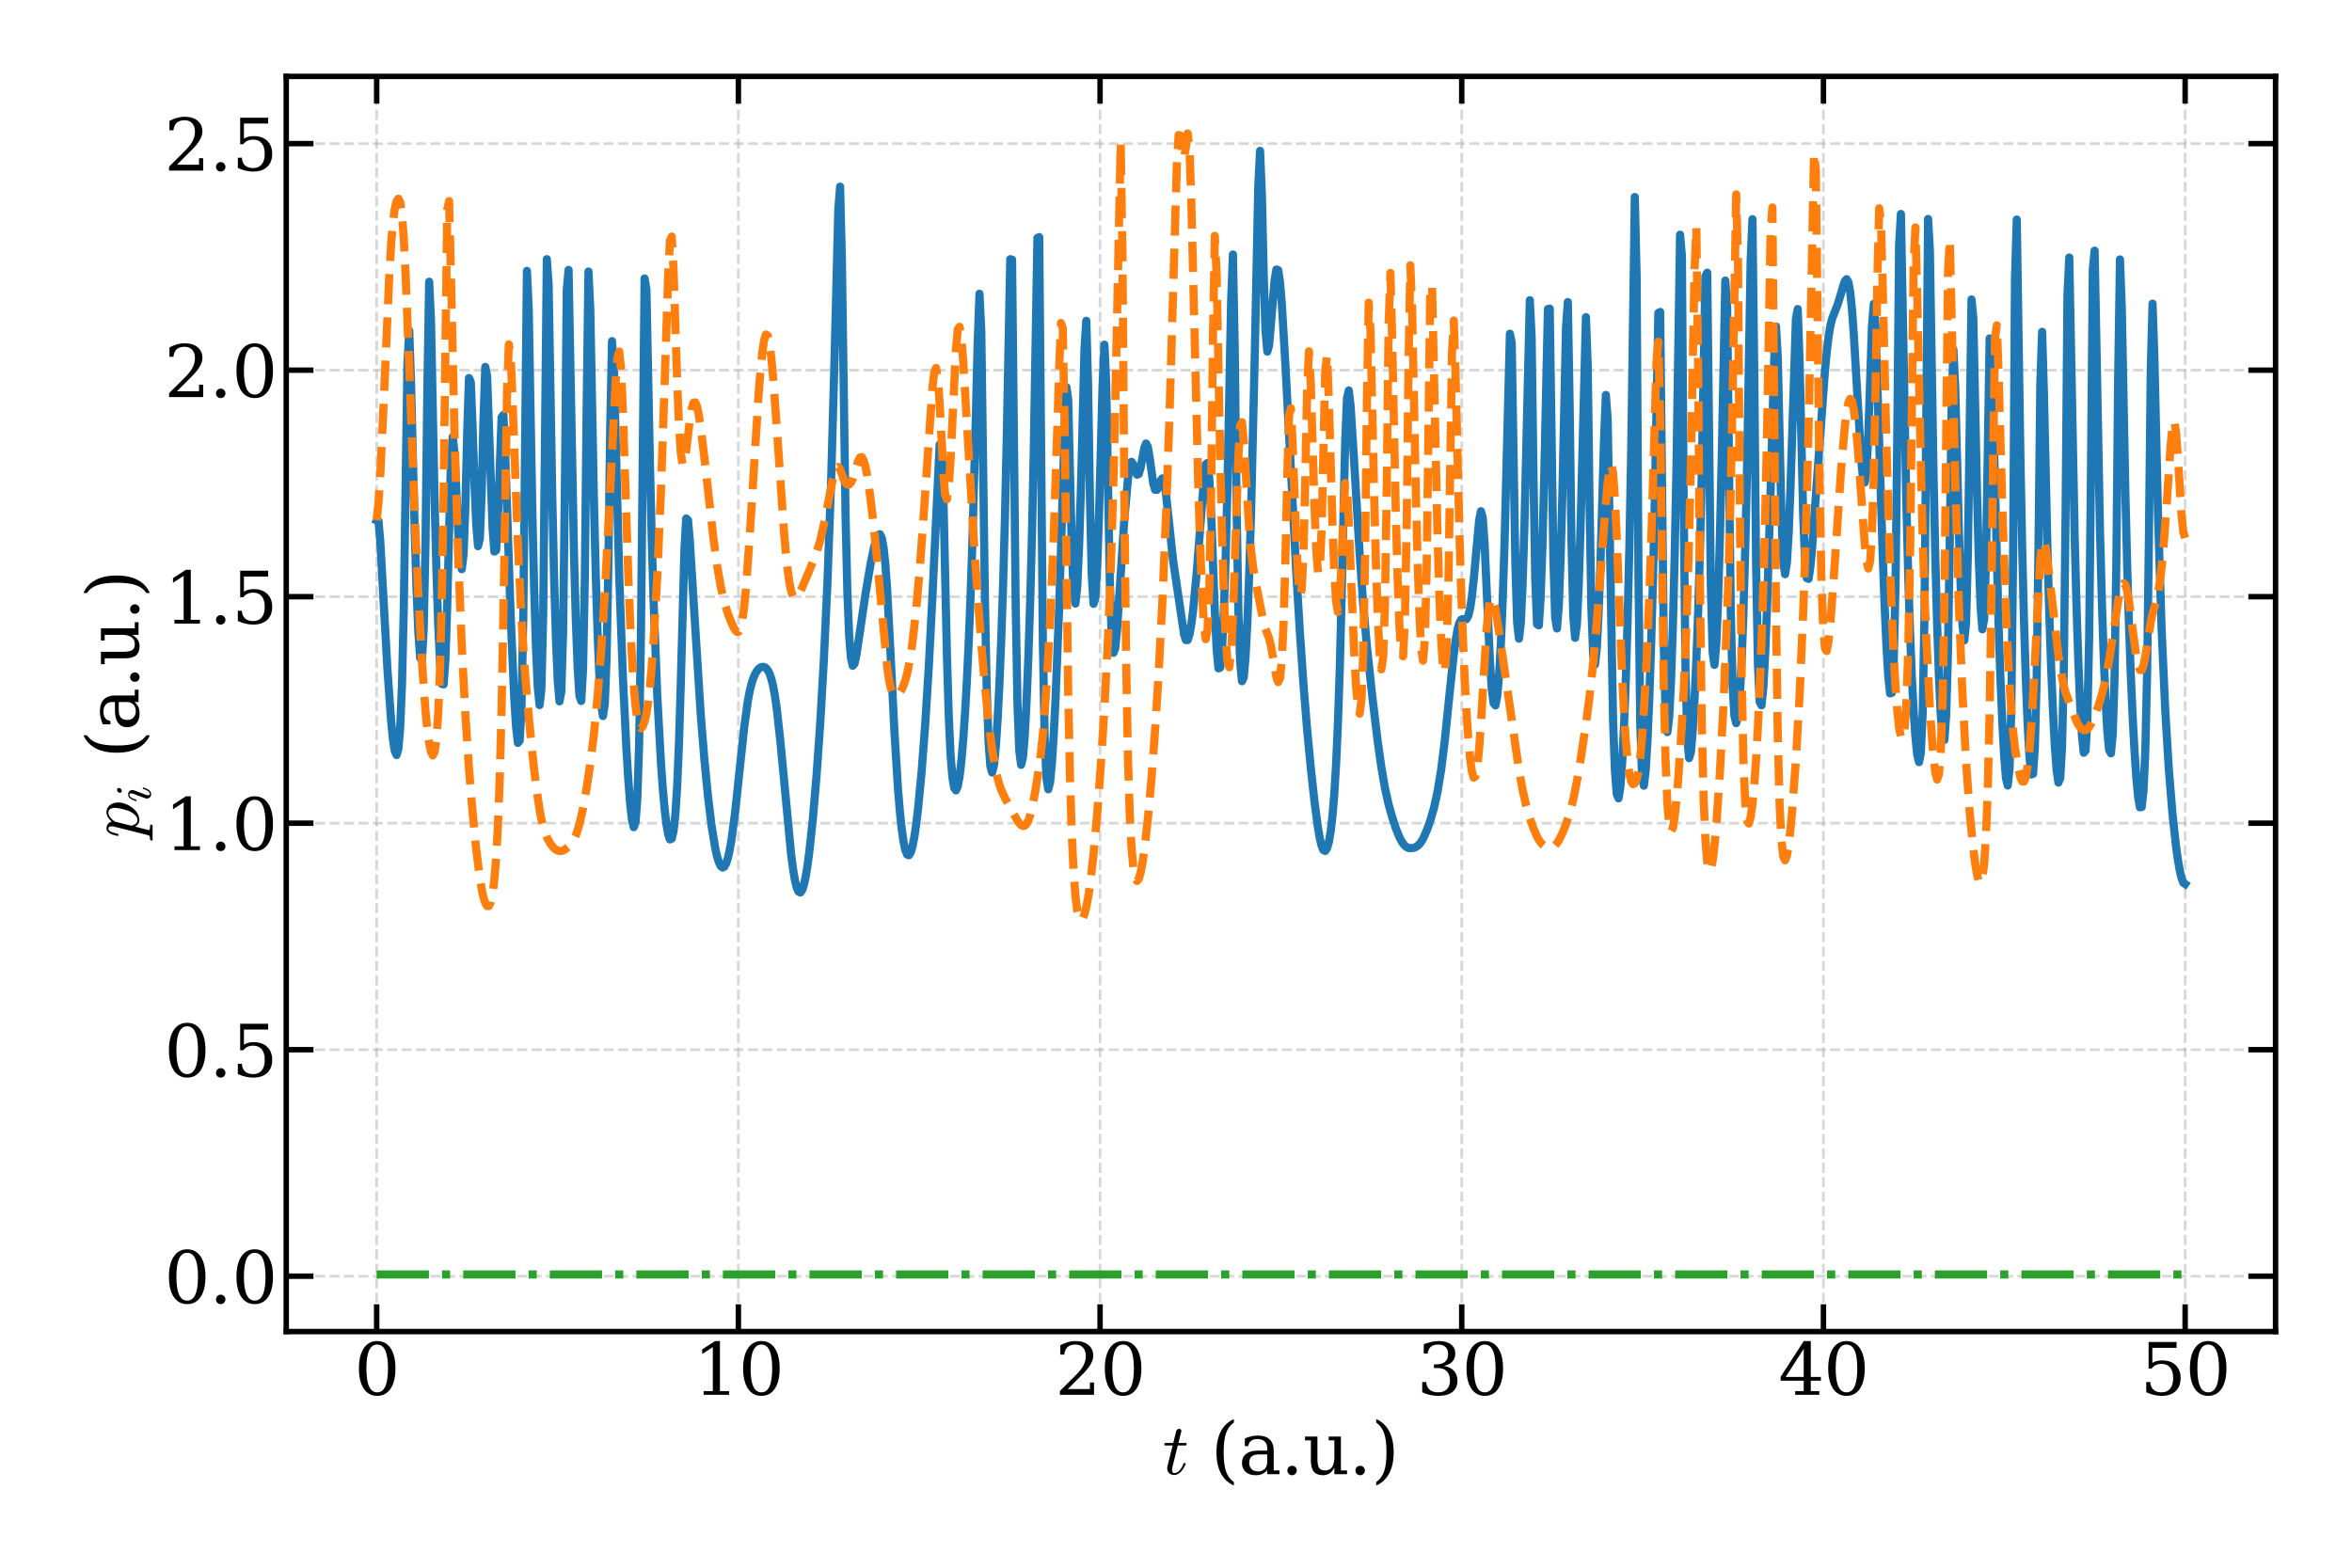 <?xml version="1.0" encoding="utf-8" standalone="no"?>
<!DOCTYPE svg PUBLIC "-//W3C//DTD SVG 1.1//EN"
  "http://www.w3.org/Graphics/SVG/1.1/DTD/svg11.dtd">
<svg xmlns:xlink="http://www.w3.org/1999/xlink" width="864pt" height="576pt" viewBox="0 0 864 576" xmlns="http://www.w3.org/2000/svg" version="1.1">
 <defs>
  <style type="text/css">*{stroke-linejoin: round; stroke-linecap: butt}</style>
 </defs>
 <g id="figure_1">
  <g id="patch_1">
   <path d="M 0 576 
L 864 576 
L 864 0 
L 0 0 
z
" style="fill: #ffffff"/>
  </g>
  <g id="axes_1">
   <g id="patch_2">
    <path d="M 105.15 489.233 
L 835.92 489.233 
L 835.92 28.08 
L 105.15 28.08 
z
" style="fill: #ffffff"/>
   </g>
   <g id="matplotlib.axis_1">
    <g id="xtick_1">
     <g id="line2d_1">
      <path d="M 138.367 489.233 
L 138.367 28.08 
" clip-path="url(#pe5fc4cc4b9)" style="fill: none; stroke-dasharray: 3.7,1.6; stroke-dashoffset: 0; stroke: #b0b0b0; stroke-opacity: 0.5"/>
     </g>
     <g id="line2d_2">
      <defs>
       <path id="m9758342859" d="M 0 0 
L 0 -10 
" style="stroke: #000000; stroke-width: 2"/>
      </defs>
      <g>
       <use xlink:href="#m9758342859" x="138.367" y="489.233" style="stroke: #000000; stroke-width: 2"/>
      </g>
     </g>
     <g id="line2d_3">
      <defs>
       <path id="ma106b5c320" d="M 0 0 
L 0 10 
" style="stroke: #000000; stroke-width: 2"/>
      </defs>
      <g>
       <use xlink:href="#ma106b5c320" x="138.367" y="28.08" style="stroke: #000000; stroke-width: 2"/>
      </g>
     </g>
     <g id="text_1">
      <!-- 0 -->
      <g transform="translate(130.096 512.488) scale(0.26 -0.26)">
       <defs>
        <path id="DejaVuSerif-30" d="M 2034 219 
Q 2513 219 2750 744 
Q 2988 1269 2988 2328 
Q 2988 3391 2750 3916 
Q 2513 4441 2034 4441 
Q 1556 4441 1318 3916 
Q 1081 3391 1081 2328 
Q 1081 1269 1318 744 
Q 1556 219 2034 219 
z
M 2034 -91 
Q 1275 -91 848 546 
Q 422 1184 422 2328 
Q 422 3475 848 4112 
Q 1275 4750 2034 4750 
Q 2797 4750 3222 4112 
Q 3647 3475 3647 2328 
Q 3647 1184 3222 546 
Q 2797 -91 2034 -91 
z
" transform="scale(0.016)"/>
       </defs>
       <use xlink:href="#DejaVuSerif-30"/>
      </g>
     </g>
    </g>
    <g id="xtick_2">
     <g id="line2d_4">
      <path d="M 271.234 489.233 
L 271.234 28.08 
" clip-path="url(#pe5fc4cc4b9)" style="fill: none; stroke-dasharray: 3.7,1.6; stroke-dashoffset: 0; stroke: #b0b0b0; stroke-opacity: 0.5"/>
     </g>
     <g id="line2d_5">
      <g>
       <use xlink:href="#m9758342859" x="271.234" y="489.233" style="stroke: #000000; stroke-width: 2"/>
      </g>
     </g>
     <g id="line2d_6">
      <g>
       <use xlink:href="#ma106b5c320" x="271.234" y="28.08" style="stroke: #000000; stroke-width: 2"/>
      </g>
     </g>
     <g id="text_2">
      <!-- 10 -->
      <g transform="translate(254.692 512.488) scale(0.26 -0.26)">
       <defs>
        <path id="DejaVuSerif-31" d="M 909 0 
L 909 331 
L 1722 331 
L 1722 4213 
L 781 3603 
L 781 4013 
L 1919 4750 
L 2350 4750 
L 2350 331 
L 3163 331 
L 3163 0 
L 909 0 
z
" transform="scale(0.016)"/>
       </defs>
       <use xlink:href="#DejaVuSerif-31"/>
       <use xlink:href="#DejaVuSerif-30" x="63.623"/>
      </g>
     </g>
    </g>
    <g id="xtick_3">
     <g id="line2d_7">
      <path d="M 404.101 489.233 
L 404.101 28.08 
" clip-path="url(#pe5fc4cc4b9)" style="fill: none; stroke-dasharray: 3.7,1.6; stroke-dashoffset: 0; stroke: #b0b0b0; stroke-opacity: 0.5"/>
     </g>
     <g id="line2d_8">
      <g>
       <use xlink:href="#m9758342859" x="404.101" y="489.233" style="stroke: #000000; stroke-width: 2"/>
      </g>
     </g>
     <g id="line2d_9">
      <g>
       <use xlink:href="#ma106b5c320" x="404.101" y="28.08" style="stroke: #000000; stroke-width: 2"/>
      </g>
     </g>
     <g id="text_3">
      <!-- 20 -->
      <g transform="translate(387.559 512.488) scale(0.26 -0.26)">
       <defs>
        <path id="DejaVuSerif-32" d="M 819 3553 
L 469 3553 
L 469 4384 
Q 803 4563 1142 4656 
Q 1481 4750 1806 4750 
Q 2534 4750 2956 4397 
Q 3378 4044 3378 3438 
Q 3378 2753 2422 1800 
Q 2347 1728 2309 1691 
L 1131 513 
L 3078 513 
L 3078 1088 
L 3444 1088 
L 3444 0 
L 434 0 
L 434 341 
L 1850 1753 
Q 2319 2222 2519 2614 
Q 2719 3006 2719 3438 
Q 2719 3909 2473 4175 
Q 2228 4441 1797 4441 
Q 1350 4441 1106 4219 
Q 863 3997 819 3553 
z
" transform="scale(0.016)"/>
       </defs>
       <use xlink:href="#DejaVuSerif-32"/>
       <use xlink:href="#DejaVuSerif-30" x="63.623"/>
      </g>
     </g>
    </g>
    <g id="xtick_4">
     <g id="line2d_10">
      <path d="M 536.969 489.233 
L 536.969 28.08 
" clip-path="url(#pe5fc4cc4b9)" style="fill: none; stroke-dasharray: 3.7,1.6; stroke-dashoffset: 0; stroke: #b0b0b0; stroke-opacity: 0.5"/>
     </g>
     <g id="line2d_11">
      <g>
       <use xlink:href="#m9758342859" x="536.969" y="489.233" style="stroke: #000000; stroke-width: 2"/>
      </g>
     </g>
     <g id="line2d_12">
      <g>
       <use xlink:href="#ma106b5c320" x="536.969" y="28.08" style="stroke: #000000; stroke-width: 2"/>
      </g>
     </g>
     <g id="text_4">
      <!-- 30 -->
      <g transform="translate(520.426 512.488) scale(0.26 -0.26)">
       <defs>
        <path id="DejaVuSerif-33" d="M 622 4469 
Q 988 4606 1323 4678 
Q 1659 4750 1953 4750 
Q 2638 4750 3022 4454 
Q 3406 4159 3406 3634 
Q 3406 3213 3140 2930 
Q 2875 2647 2388 2547 
Q 2963 2466 3280 2130 
Q 3597 1794 3597 1259 
Q 3597 606 3158 257 
Q 2719 -91 1894 -91 
Q 1528 -91 1179 -12 
Q 831 66 488 225 
L 488 1131 
L 838 1131 
Q 869 681 1141 450 
Q 1413 219 1906 219 
Q 2384 219 2661 495 
Q 2938 772 2938 1253 
Q 2938 1803 2653 2086 
Q 2369 2369 1819 2369 
L 1522 2369 
L 1522 2688 
L 1678 2688 
Q 2225 2688 2498 2914 
Q 2772 3141 2772 3597 
Q 2772 4006 2547 4223 
Q 2322 4441 1900 4441 
Q 1478 4441 1245 4241 
Q 1013 4041 972 3647 
L 622 3647 
L 622 4469 
z
" transform="scale(0.016)"/>
       </defs>
       <use xlink:href="#DejaVuSerif-33"/>
       <use xlink:href="#DejaVuSerif-30" x="63.623"/>
      </g>
     </g>
    </g>
    <g id="xtick_5">
     <g id="line2d_13">
      <path d="M 669.836 489.233 
L 669.836 28.08 
" clip-path="url(#pe5fc4cc4b9)" style="fill: none; stroke-dasharray: 3.7,1.6; stroke-dashoffset: 0; stroke: #b0b0b0; stroke-opacity: 0.5"/>
     </g>
     <g id="line2d_14">
      <g>
       <use xlink:href="#m9758342859" x="669.836" y="489.233" style="stroke: #000000; stroke-width: 2"/>
      </g>
     </g>
     <g id="line2d_15">
      <g>
       <use xlink:href="#ma106b5c320" x="669.836" y="28.08" style="stroke: #000000; stroke-width: 2"/>
      </g>
     </g>
     <g id="text_5">
      <!-- 40 -->
      <g transform="translate(653.293 512.488) scale(0.26 -0.26)">
       <defs>
        <path id="DejaVuSerif-34" d="M 2234 1581 
L 2234 4063 
L 641 1581 
L 2234 1581 
z
M 3609 0 
L 1484 0 
L 1484 331 
L 2234 331 
L 2234 1247 
L 197 1247 
L 197 1588 
L 2241 4750 
L 2859 4750 
L 2859 1581 
L 3750 1581 
L 3750 1247 
L 2859 1247 
L 2859 331 
L 3609 331 
L 3609 0 
z
" transform="scale(0.016)"/>
       </defs>
       <use xlink:href="#DejaVuSerif-34"/>
       <use xlink:href="#DejaVuSerif-30" x="63.623"/>
      </g>
     </g>
    </g>
    <g id="xtick_6">
     <g id="line2d_16">
      <path d="M 802.703 489.233 
L 802.703 28.08 
" clip-path="url(#pe5fc4cc4b9)" style="fill: none; stroke-dasharray: 3.7,1.6; stroke-dashoffset: 0; stroke: #b0b0b0; stroke-opacity: 0.5"/>
     </g>
     <g id="line2d_17">
      <g>
       <use xlink:href="#m9758342859" x="802.703" y="489.233" style="stroke: #000000; stroke-width: 2"/>
      </g>
     </g>
     <g id="line2d_18">
      <g>
       <use xlink:href="#ma106b5c320" x="802.703" y="28.08" style="stroke: #000000; stroke-width: 2"/>
      </g>
     </g>
     <g id="text_6">
      <!-- 50 -->
      <g transform="translate(786.161 512.488) scale(0.26 -0.26)">
       <defs>
        <path id="DejaVuSerif-35" d="M 3219 4666 
L 3219 4153 
L 1081 4153 
L 1081 2816 
Q 1244 2928 1461 2984 
Q 1678 3041 1947 3041 
Q 2703 3041 3140 2622 
Q 3578 2203 3578 1478 
Q 3578 738 3136 323 
Q 2694 -91 1894 -91 
Q 1572 -91 1234 -12 
Q 897 66 544 225 
L 544 1131 
L 897 1131 
Q 925 688 1179 453 
Q 1434 219 1894 219 
Q 2388 219 2653 544 
Q 2919 869 2919 1478 
Q 2919 2084 2655 2407 
Q 2391 2731 1894 2731 
Q 1613 2731 1398 2631 
Q 1184 2531 1019 2322 
L 750 2322 
L 750 4666 
L 3219 4666 
z
" transform="scale(0.016)"/>
       </defs>
       <use xlink:href="#DejaVuSerif-35"/>
       <use xlink:href="#DejaVuSerif-30" x="63.623"/>
      </g>
     </g>
    </g>
    <g id="text_7">
     <!-- $t$ (a.u.) -->
     <g transform="translate(427.115 541.652) scale(0.26 -0.26)">
      <defs>
       <path id="Cmmi10-74" d="M 397 519 
Q 397 613 416 697 
L 878 2534 
L 206 2534 
Q 141 2534 141 2619 
Q 166 2759 225 2759 
L 934 2759 
L 1191 3803 
Q 1216 3888 1291 3947 
Q 1366 4006 1459 4006 
Q 1541 4006 1595 3957 
Q 1650 3909 1650 3828 
Q 1650 3809 1648 3798 
Q 1647 3788 1644 3775 
L 1388 2759 
L 2047 2759 
Q 2113 2759 2113 2675 
Q 2109 2659 2100 2621 
Q 2091 2584 2075 2559 
Q 2059 2534 2028 2534 
L 1331 2534 
L 872 684 
Q 825 503 825 372 
Q 825 97 1013 97 
Q 1294 97 1511 361 
Q 1728 625 1844 941 
Q 1869 978 1894 978 
L 1972 978 
Q 1997 978 2012 961 
Q 2028 944 2028 922 
Q 2028 909 2022 903 
Q 1881 516 1612 222 
Q 1344 -72 997 -72 
Q 744 -72 570 93 
Q 397 259 397 519 
z
" transform="scale(0.016)"/>
       <path id="DejaVuSerif-20" transform="scale(0.016)"/>
       <path id="DejaVuSerif-28" d="M 2041 -997 
Q 1281 -656 893 83 
Q 506 822 506 1931 
Q 506 3044 893 3783 
Q 1281 4522 2041 4863 
L 2041 4556 
Q 1559 4225 1350 3623 
Q 1141 3022 1141 1931 
Q 1141 844 1350 242 
Q 1559 -359 2041 -691 
L 2041 -997 
z
" transform="scale(0.016)"/>
       <path id="DejaVuSerif-61" d="M 2547 1044 
L 2547 1747 
L 1806 1747 
Q 1378 1747 1168 1562 
Q 959 1378 959 997 
Q 959 650 1171 447 
Q 1384 244 1747 244 
Q 2106 244 2326 466 
Q 2547 688 2547 1044 
z
M 3122 2075 
L 3122 331 
L 3634 331 
L 3634 0 
L 2547 0 
L 2547 359 
Q 2356 128 2106 18 
Q 1856 -91 1522 -91 
Q 969 -91 644 203 
Q 319 497 319 997 
Q 319 1513 691 1797 
Q 1063 2081 1741 2081 
L 2547 2081 
L 2547 2309 
Q 2547 2688 2317 2895 
Q 2088 3103 1672 3103 
Q 1328 3103 1125 2947 
Q 922 2791 872 2484 
L 575 2484 
L 575 3156 
Q 875 3284 1158 3348 
Q 1441 3413 1709 3413 
Q 2400 3413 2761 3070 
Q 3122 2728 3122 2075 
z
" transform="scale(0.016)"/>
       <path id="DejaVuSerif-2e" d="M 603 325 
Q 603 500 722 622 
Q 841 744 1019 744 
Q 1191 744 1312 622 
Q 1434 500 1434 325 
Q 1434 153 1312 31 
Q 1191 -91 1019 -91 
Q 841 -91 722 29 
Q 603 150 603 325 
z
" transform="scale(0.016)"/>
       <path id="DejaVuSerif-75" d="M 2266 3322 
L 3341 3322 
L 3341 331 
L 3884 331 
L 3884 0 
L 2766 0 
L 2766 588 
Q 2606 256 2353 82 
Q 2100 -91 1766 -91 
Q 1213 -91 952 223 
Q 691 538 691 1209 
L 691 2988 
L 172 2988 
L 172 3322 
L 1269 3322 
L 1269 1388 
Q 1269 781 1417 556 
Q 1566 331 1947 331 
Q 2347 331 2556 625 
Q 2766 919 2766 1478 
L 2766 2988 
L 2266 2988 
L 2266 3322 
z
" transform="scale(0.016)"/>
       <path id="DejaVuSerif-29" d="M 453 -997 
L 453 -691 
Q 934 -359 1145 242 
Q 1356 844 1356 1931 
Q 1356 3022 1145 3623 
Q 934 4225 453 4556 
L 453 4863 
Q 1216 4522 1603 3783 
Q 1991 3044 1991 1931 
Q 1991 822 1603 83 
Q 1216 -656 453 -997 
z
" transform="scale(0.016)"/>
      </defs>
      <use xlink:href="#Cmmi10-74" transform="translate(0 0.016)"/>
      <use xlink:href="#DejaVuSerif-20" transform="translate(36.084 0.016)"/>
      <use xlink:href="#DejaVuSerif-28" transform="translate(67.871 0.016)"/>
      <use xlink:href="#DejaVuSerif-61" transform="translate(106.885 0.016)"/>
      <use xlink:href="#DejaVuSerif-2e" transform="translate(166.504 0.016)"/>
      <use xlink:href="#DejaVuSerif-75" transform="translate(198.291 0.016)"/>
      <use xlink:href="#DejaVuSerif-2e" transform="translate(262.695 0.016)"/>
      <use xlink:href="#DejaVuSerif-29" transform="translate(294.482 0.016)"/>
     </g>
    </g>
   </g>
   <g id="matplotlib.axis_2">
    <g id="ytick_1">
     <g id="line2d_19">
      <path d="M 105.15 468.905 
L 835.92 468.905 
" clip-path="url(#pe5fc4cc4b9)" style="fill: none; stroke-dasharray: 3.7,1.6; stroke-dashoffset: 0; stroke: #b0b0b0; stroke-opacity: 0.5"/>
     </g>
     <g id="line2d_20">
      <defs>
       <path id="m29f41002fc" d="M 0 0 
L 10 0 
" style="stroke: #000000; stroke-width: 2"/>
      </defs>
      <g>
       <use xlink:href="#m29f41002fc" x="105.15" y="468.905" style="stroke: #000000; stroke-width: 2"/>
      </g>
     </g>
     <g id="line2d_21">
      <defs>
       <path id="m82d62788dc" d="M 0 0 
L -10 0 
" style="stroke: #000000; stroke-width: 2"/>
      </defs>
      <g>
       <use xlink:href="#m82d62788dc" x="835.92" y="468.905" style="stroke: #000000; stroke-width: 2"/>
      </g>
     </g>
     <g id="text_8">
      <!-- 0.0 -->
      <g transform="translate(60.302 478.783) scale(0.26 -0.26)">
       <use xlink:href="#DejaVuSerif-30"/>
       <use xlink:href="#DejaVuSerif-2e" x="63.623"/>
       <use xlink:href="#DejaVuSerif-30" x="95.41"/>
      </g>
     </g>
    </g>
    <g id="ytick_2">
     <g id="line2d_22">
      <path d="M 105.15 385.68 
L 835.92 385.68 
" clip-path="url(#pe5fc4cc4b9)" style="fill: none; stroke-dasharray: 3.7,1.6; stroke-dashoffset: 0; stroke: #b0b0b0; stroke-opacity: 0.5"/>
     </g>
     <g id="line2d_23">
      <g>
       <use xlink:href="#m29f41002fc" x="105.15" y="385.68" style="stroke: #000000; stroke-width: 2"/>
      </g>
     </g>
     <g id="line2d_24">
      <g>
       <use xlink:href="#m82d62788dc" x="835.92" y="385.68" style="stroke: #000000; stroke-width: 2"/>
      </g>
     </g>
     <g id="text_9">
      <!-- 0.5 -->
      <g transform="translate(60.302 395.558) scale(0.26 -0.26)">
       <use xlink:href="#DejaVuSerif-30"/>
       <use xlink:href="#DejaVuSerif-2e" x="63.623"/>
       <use xlink:href="#DejaVuSerif-35" x="95.41"/>
      </g>
     </g>
    </g>
    <g id="ytick_3">
     <g id="line2d_25">
      <path d="M 105.15 302.454 
L 835.92 302.454 
" clip-path="url(#pe5fc4cc4b9)" style="fill: none; stroke-dasharray: 3.7,1.6; stroke-dashoffset: 0; stroke: #b0b0b0; stroke-opacity: 0.5"/>
     </g>
     <g id="line2d_26">
      <g>
       <use xlink:href="#m29f41002fc" x="105.15" y="302.454" style="stroke: #000000; stroke-width: 2"/>
      </g>
     </g>
     <g id="line2d_27">
      <g>
       <use xlink:href="#m82d62788dc" x="835.92" y="302.454" style="stroke: #000000; stroke-width: 2"/>
      </g>
     </g>
     <g id="text_10">
      <!-- 1.0 -->
      <g transform="translate(60.302 312.332) scale(0.26 -0.26)">
       <use xlink:href="#DejaVuSerif-31"/>
       <use xlink:href="#DejaVuSerif-2e" x="63.623"/>
       <use xlink:href="#DejaVuSerif-30" x="95.41"/>
      </g>
     </g>
    </g>
    <g id="ytick_4">
     <g id="line2d_28">
      <path d="M 105.15 219.229 
L 835.92 219.229 
" clip-path="url(#pe5fc4cc4b9)" style="fill: none; stroke-dasharray: 3.7,1.6; stroke-dashoffset: 0; stroke: #b0b0b0; stroke-opacity: 0.5"/>
     </g>
     <g id="line2d_29">
      <g>
       <use xlink:href="#m29f41002fc" x="105.15" y="219.229" style="stroke: #000000; stroke-width: 2"/>
      </g>
     </g>
     <g id="line2d_30">
      <g>
       <use xlink:href="#m82d62788dc" x="835.92" y="219.229" style="stroke: #000000; stroke-width: 2"/>
      </g>
     </g>
     <g id="text_11">
      <!-- 1.5 -->
      <g transform="translate(60.302 229.107) scale(0.26 -0.26)">
       <use xlink:href="#DejaVuSerif-31"/>
       <use xlink:href="#DejaVuSerif-2e" x="63.623"/>
       <use xlink:href="#DejaVuSerif-35" x="95.41"/>
      </g>
     </g>
    </g>
    <g id="ytick_5">
     <g id="line2d_31">
      <path d="M 105.15 136.004 
L 835.92 136.004 
" clip-path="url(#pe5fc4cc4b9)" style="fill: none; stroke-dasharray: 3.7,1.6; stroke-dashoffset: 0; stroke: #b0b0b0; stroke-opacity: 0.5"/>
     </g>
     <g id="line2d_32">
      <g>
       <use xlink:href="#m29f41002fc" x="105.15" y="136.004" style="stroke: #000000; stroke-width: 2"/>
      </g>
     </g>
     <g id="line2d_33">
      <g>
       <use xlink:href="#m82d62788dc" x="835.92" y="136.004" style="stroke: #000000; stroke-width: 2"/>
      </g>
     </g>
     <g id="text_12">
      <!-- 2.0 -->
      <g transform="translate(60.302 145.882) scale(0.26 -0.26)">
       <use xlink:href="#DejaVuSerif-32"/>
       <use xlink:href="#DejaVuSerif-2e" x="63.623"/>
       <use xlink:href="#DejaVuSerif-30" x="95.41"/>
      </g>
     </g>
    </g>
    <g id="ytick_6">
     <g id="line2d_34">
      <path d="M 105.15 52.779 
L 835.92 52.779 
" clip-path="url(#pe5fc4cc4b9)" style="fill: none; stroke-dasharray: 3.7,1.6; stroke-dashoffset: 0; stroke: #b0b0b0; stroke-opacity: 0.5"/>
     </g>
     <g id="line2d_35">
      <g>
       <use xlink:href="#m29f41002fc" x="105.15" y="52.779" style="stroke: #000000; stroke-width: 2"/>
      </g>
     </g>
     <g id="line2d_36">
      <g>
       <use xlink:href="#m82d62788dc" x="835.92" y="52.779" style="stroke: #000000; stroke-width: 2"/>
      </g>
     </g>
     <g id="text_13">
      <!-- 2.5 -->
      <g transform="translate(60.302 62.657) scale(0.26 -0.26)">
       <use xlink:href="#DejaVuSerif-32"/>
       <use xlink:href="#DejaVuSerif-2e" x="63.623"/>
       <use xlink:href="#DejaVuSerif-35" x="95.41"/>
      </g>
     </g>
    </g>
    <g id="text_14">
     <!-- $p_i$ (a.u.) -->
     <g transform="translate(50.895 307.926) rotate(-90) scale(0.26 -0.26)">
      <defs>
       <path id="Cmmi10-70" d="M -159 -1241 
Q -219 -1241 -219 -1159 
Q -197 -1019 -134 -1019 
Q 66 -1019 145 -983 
Q 225 -947 269 -800 
L 991 2081 
Q 1038 2200 1038 2388 
Q 1038 2663 850 2663 
Q 650 2663 553 2423 
Q 456 2184 366 1819 
Q 366 1778 313 1778 
L 238 1778 
Q 222 1778 203 1801 
Q 184 1825 184 1844 
Q 253 2122 317 2315 
Q 381 2509 517 2668 
Q 653 2828 856 2828 
Q 1075 2828 1240 2704 
Q 1406 2581 1453 2369 
Q 1628 2572 1840 2700 
Q 2053 2828 2278 2828 
Q 2547 2828 2745 2684 
Q 2944 2541 3044 2308 
Q 3144 2075 3144 1806 
Q 3144 1394 2933 953 
Q 2722 513 2361 220 
Q 2000 -72 1588 -72 
Q 1400 -72 1248 34 
Q 1097 141 1013 313 
L 722 -825 
Q 706 -919 703 -934 
Q 703 -1019 1125 -1019 
Q 1191 -1019 1191 -1100 
Q 1169 -1184 1155 -1212 
Q 1141 -1241 1081 -1241 
L -159 -1241 
z
M 1594 97 
Q 1816 97 2006 280 
Q 2197 463 2316 691 
Q 2403 863 2479 1111 
Q 2556 1359 2612 1640 
Q 2669 1922 2669 2088 
Q 2669 2234 2630 2362 
Q 2591 2491 2502 2577 
Q 2413 2663 2266 2663 
Q 2031 2663 1823 2495 
Q 1616 2328 1447 2081 
L 1447 2059 
L 1094 647 
Q 1138 419 1263 258 
Q 1388 97 1594 97 
z
" transform="scale(0.016)"/>
       <path id="Cmmi10-69" d="M 500 459 
Q 500 578 550 709 
L 1069 2088 
Q 1153 2322 1153 2472 
Q 1153 2663 1013 2663 
Q 759 2663 595 2402 
Q 431 2141 353 1819 
Q 341 1778 300 1778 
L 225 1778 
Q 172 1778 172 1838 
L 172 1856 
Q 275 2238 487 2533 
Q 700 2828 1025 2828 
Q 1253 2828 1411 2678 
Q 1569 2528 1569 2297 
Q 1569 2178 1516 2047 
L 997 672 
Q 909 459 909 288 
Q 909 97 1056 97 
Q 1306 97 1473 364 
Q 1641 631 1709 941 
Q 1722 978 1759 978 
L 1838 978 
Q 1863 978 1878 961 
Q 1894 944 1894 922 
Q 1894 916 1888 903 
Q 1800 541 1583 234 
Q 1366 -72 1044 -72 
Q 819 -72 659 83 
Q 500 238 500 459 
z
M 1222 3878 
Q 1222 4013 1334 4122 
Q 1447 4231 1581 4231 
Q 1691 4231 1761 4164 
Q 1831 4097 1831 3994 
Q 1831 3850 1717 3742 
Q 1603 3634 1466 3634 
Q 1363 3634 1292 3704 
Q 1222 3775 1222 3878 
z
" transform="scale(0.016)"/>
      </defs>
      <use xlink:href="#Cmmi10-70" transform="translate(0 0.016)"/>
      <use xlink:href="#Cmmi10-69" transform="translate(50.293 -16.991) scale(0.7)"/>
      <use xlink:href="#DejaVuSerif-20" transform="translate(80.767 0.016)"/>
      <use xlink:href="#DejaVuSerif-28" transform="translate(112.554 0.016)"/>
      <use xlink:href="#DejaVuSerif-61" transform="translate(151.568 0.016)"/>
      <use xlink:href="#DejaVuSerif-2e" transform="translate(211.187 0.016)"/>
      <use xlink:href="#DejaVuSerif-75" transform="translate(242.974 0.016)"/>
      <use xlink:href="#DejaVuSerif-2e" transform="translate(307.378 0.016)"/>
      <use xlink:href="#DejaVuSerif-29" transform="translate(339.165 0.016)"/>
     </g>
    </g>
   </g>
   <g id="line2d_37">
    <path d="M 138.367 191.17 
L 139.032 191.419 
L 139.697 198.887 
L 141.027 222.778 
L 142.357 246.47 
L 143.687 264.981 
L 144.352 271.585 
L 145.017 275.935 
L 145.682 277.427 
L 146.347 275.092 
L 147.012 267.308 
L 147.677 251.296 
L 148.342 222.716 
L 149.672 133.512 
L 150.337 121.524 
L 151.002 140.965 
L 152.332 194.747 
L 152.997 216.082 
L 153.662 232.05 
L 154.327 241.645 
L 154.992 242.732 
L 155.657 230.956 
L 156.322 198.683 
L 156.987 142.96 
L 157.652 103.511 
L 158.317 117.517 
L 159.647 183.423 
L 160.312 209.422 
L 160.977 229.409 
L 161.642 243.532 
L 162.307 251.318 
L 162.972 251.452 
L 163.637 241.984 
L 164.302 221.907 
L 165.632 170.334 
L 166.297 160.513 
L 166.962 166.359 
L 168.292 194.31 
L 168.957 204.999 
L 169.622 209.125 
L 170.287 203.723 
L 170.952 186.204 
L 171.617 159.278 
L 172.282 138.91 
L 172.947 140.381 
L 173.612 157.224 
L 174.277 176.955 
L 174.942 192.664 
L 175.607 200.68 
L 176.272 197.833 
L 176.937 181.395 
L 177.602 154.484 
L 178.267 134.81 
L 178.932 138.143 
L 180.927 193.571 
L 181.592 202.652 
L 182.257 202.199 
L 182.922 190.683 
L 184.252 153.348 
L 184.917 152.448 
L 185.582 166.584 
L 187.577 225.981 
L 188.907 256.47 
L 189.572 266.974 
L 190.237 272.951 
L 190.902 272.138 
L 191.567 259.883 
L 192.232 226.5 
L 193.562 99.525 
L 194.227 113.614 
L 195.557 188.166 
L 196.222 216.323 
L 196.887 237.806 
L 197.552 252.559 
L 198.217 259.063 
L 198.882 253.233 
L 199.547 225.835 
L 200.877 95.224 
L 201.542 104.814 
L 202.872 182.408 
L 203.537 211.818 
L 204.202 234.272 
L 204.867 249.953 
L 205.532 257.695 
L 206.197 254.147 
L 206.862 231.793 
L 207.527 177.8 
L 208.192 106.73 
L 208.857 99.16 
L 210.852 203.647 
L 211.517 227.471 
L 212.182 244.983 
L 212.847 255.676 
L 213.512 257.561 
L 214.177 246.105 
L 214.842 212.425 
L 215.507 149.403 
L 216.172 99.766 
L 216.837 113.553 
L 218.167 183.2 
L 218.832 210.496 
L 219.497 231.998 
L 220.162 248.165 
L 220.827 258.85 
L 221.492 263.082 
L 222.157 258.728 
L 222.822 241.896 
L 223.487 207.23 
L 224.152 157.371 
L 224.817 125.335 
L 225.482 134.335 
L 227.477 212.036 
L 228.807 248.595 
L 230.137 275.662 
L 230.802 286.362 
L 231.467 294.993 
L 232.132 301.109 
L 232.797 303.931 
L 233.462 302.133 
L 234.127 293.339 
L 234.792 272.994 
L 235.457 232.485 
L 236.787 102.309 
L 237.452 106.315 
L 238.782 171.9 
L 239.447 199.009 
L 240.112 221.318 
L 241.442 255.483 
L 242.772 279.866 
L 243.437 289.187 
L 244.102 296.745 
L 244.767 302.533 
L 245.432 306.471 
L 246.097 308.415 
L 246.762 308.143 
L 247.427 305.296 
L 248.092 299.232 
L 248.757 288.918 
L 249.422 273.071 
L 250.087 251.005 
L 251.417 202.013 
L 252.082 190.488 
L 252.747 191.102 
L 253.412 198.987 
L 257.402 262.426 
L 258.732 278.813 
L 260.062 292.456 
L 261.392 303.403 
L 262.722 311.567 
L 263.387 314.55 
L 264.052 316.761 
L 264.717 318.172 
L 265.382 318.753 
L 266.047 318.475 
L 266.712 317.318 
L 267.377 315.267 
L 268.042 312.325 
L 268.707 308.515 
L 270.037 298.547 
L 272.032 279.753 
L 273.362 267.407 
L 274.692 257.713 
L 275.357 254.152 
L 276.022 251.381 
L 276.687 249.276 
L 277.352 247.708 
L 278.017 246.565 
L 278.682 245.764 
L 279.347 245.253 
L 280.012 245.012 
L 280.677 245.052 
L 281.342 245.415 
L 282.007 246.179 
L 282.672 247.45 
L 283.337 249.361 
L 284.002 252.058 
L 284.667 255.669 
L 285.332 260.277 
L 286.662 272.346 
L 290.652 314.279 
L 291.317 319.278 
L 291.982 323.214 
L 292.647 325.997 
L 293.312 327.579 
L 293.977 327.945 
L 294.642 327.114 
L 295.307 325.13 
L 295.972 322.06 
L 296.637 317.986 
L 297.302 312.99 
L 298.632 300.504 
L 299.962 284.898 
L 301.292 265.94 
L 302.622 242.825 
L 303.952 214.139 
L 305.282 177.626 
L 306.612 130.268 
L 307.942 77.177 
L 308.607 68.571 
L 309.272 95.978 
L 310.602 189.124 
L 311.267 217.227 
L 311.932 233.522 
L 312.597 241.788 
L 313.262 244.612 
L 313.927 243.778 
L 314.592 240.688 
L 315.922 231.822 
L 317.917 218.326 
L 319.912 206.59 
L 321.242 200.325 
L 321.907 198.019 
L 322.572 196.56 
L 323.237 196.282 
L 323.902 197.629 
L 324.567 201.145 
L 325.232 207.376 
L 325.897 216.606 
L 327.227 241.993 
L 328.557 268.699 
L 329.887 289.996 
L 330.552 298.053 
L 331.217 304.407 
L 331.882 309.126 
L 332.547 312.287 
L 333.212 313.97 
L 333.877 314.255 
L 334.542 313.226 
L 335.207 310.966 
L 335.872 307.556 
L 336.537 303.074 
L 337.202 297.587 
L 338.532 283.776 
L 339.862 266.28 
L 341.192 244.89 
L 342.522 219.175 
L 345.182 163.314 
L 345.847 163.022 
L 346.512 180.522 
L 347.842 240.504 
L 348.507 262.681 
L 349.172 277.055 
L 349.837 285.406 
L 350.502 289.461 
L 351.167 290.41 
L 351.832 288.91 
L 352.497 285.251 
L 353.162 279.553 
L 353.827 271.871 
L 354.492 262.208 
L 355.157 250.499 
L 355.822 236.588 
L 356.487 220.205 
L 357.152 200.973 
L 358.482 152.72 
L 359.147 125.848 
L 359.812 107.935 
L 360.477 121.74 
L 361.807 220.039 
L 362.472 253.377 
L 363.137 272.398 
L 363.802 281.542 
L 364.467 283.853 
L 365.132 281.151 
L 365.797 274.513 
L 366.462 264.541 
L 367.127 251.492 
L 367.792 235.315 
L 368.457 215.646 
L 369.122 191.795 
L 369.787 162.839 
L 371.117 95.226 
L 371.782 95.409 
L 373.112 222.618 
L 373.777 259.205 
L 374.442 276.036 
L 375.107 281.026 
L 375.772 278.387 
L 376.437 270.296 
L 377.102 257.857 
L 377.767 241.494 
L 378.432 221.079 
L 379.097 195.948 
L 379.762 164.925 
L 381.092 87.412 
L 381.757 87.117 
L 383.087 235.585 
L 383.752 270.815 
L 384.417 285.919 
L 385.082 290.019 
L 385.747 287.46 
L 386.412 280.424 
L 387.077 270.064 
L 387.742 256.966 
L 389.072 223.304 
L 390.402 180.328 
L 391.067 157.806 
L 391.732 142.223 
L 392.397 146.702 
L 393.727 201.043 
L 394.392 217.747 
L 395.057 221.774 
L 395.722 215.55 
L 396.387 201.208 
L 397.052 180.211 
L 398.382 128.371 
L 399.047 117.865 
L 399.712 141.794 
L 400.377 182.67 
L 401.042 210.928 
L 401.707 221.862 
L 402.372 219.784 
L 403.037 208.41 
L 403.702 190.029 
L 405.032 141.598 
L 405.697 126.634 
L 406.362 140.842 
L 407.692 214.153 
L 408.357 233.221 
L 409.022 239.878 
L 409.687 238.217 
L 410.352 231.178 
L 413.012 190.994 
L 414.342 175.987 
L 415.007 171.352 
L 415.672 169.678 
L 416.337 170.654 
L 417.002 172.835 
L 417.667 174.41 
L 418.332 174.15 
L 418.997 171.832 
L 420.327 164.667 
L 420.992 162.95 
L 421.657 164.2 
L 422.322 168.196 
L 423.652 177.669 
L 424.317 179.955 
L 424.982 180.006 
L 425.647 178.478 
L 426.312 176.588 
L 426.977 175.777 
L 427.642 177.243 
L 428.307 181.377 
L 430.967 206.142 
L 434.957 233.042 
L 435.622 235.161 
L 436.287 235.16 
L 436.952 233.178 
L 437.617 229.464 
L 438.282 224.273 
L 439.612 210.366 
L 442.272 176.037 
L 442.937 170.593 
L 443.602 170.077 
L 444.267 176.266 
L 444.932 189.163 
L 446.262 224.615 
L 446.927 238.527 
L 447.592 245.578 
L 448.257 245.288 
L 448.922 238.077 
L 449.587 224.371 
L 450.252 204.341 
L 450.917 177.925 
L 452.247 110.725 
L 452.912 93.49 
L 453.577 127.543 
L 454.242 185.225 
L 454.907 224.064 
L 455.572 243.43 
L 456.237 250.301 
L 456.902 248.821 
L 457.567 241.072 
L 458.232 228.149 
L 458.897 210.64 
L 459.562 188.799 
L 460.892 132.29 
L 462.222 68.466 
L 462.887 55.427 
L 463.552 71.555 
L 464.217 100.615 
L 464.882 121.478 
L 465.547 129.196 
L 466.212 126.89 
L 468.207 102.976 
L 468.872 99.041 
L 469.537 99.254 
L 470.202 103.617 
L 470.868 111.524 
L 472.198 134.124 
L 476.188 210.424 
L 477.518 232.48 
L 478.848 251.8 
L 480.178 268.153 
L 481.508 282.042 
L 482.838 294.265 
L 484.168 304.257 
L 484.833 308.041 
L 485.498 310.791 
L 486.163 312.353 
L 486.828 312.646 
L 487.493 311.664 
L 488.158 309.344 
L 488.823 305.465 
L 489.488 299.693 
L 490.153 291.604 
L 490.818 280.6 
L 491.483 265.787 
L 492.148 245.972 
L 492.813 220.23 
L 494.143 162.463 
L 494.808 146.396 
L 495.473 143.453 
L 496.138 149.07 
L 497.468 170.134 
L 499.463 203.536 
L 500.793 222.261 
L 502.123 237.429 
L 504.118 256.014 
L 506.113 272.554 
L 507.443 281.912 
L 508.773 289.643 
L 510.103 295.579 
L 511.433 300.261 
L 512.763 304.348 
L 514.093 307.637 
L 514.758 308.921 
L 515.423 309.952 
L 516.088 310.731 
L 516.753 311.261 
L 517.418 311.549 
L 518.083 311.64 
L 519.413 311.478 
L 520.078 311.216 
L 520.743 310.787 
L 521.408 310.157 
L 522.073 309.3 
L 522.738 308.196 
L 524.068 305.264 
L 525.398 301.545 
L 526.728 296.985 
L 528.058 290.979 
L 529.388 282.883 
L 530.718 272.274 
L 532.713 252.727 
L 534.043 240.456 
L 534.708 235.453 
L 535.373 231.552 
L 536.038 228.977 
L 536.703 227.734 
L 537.368 227.503 
L 538.033 227.669 
L 538.698 227.491 
L 539.363 226.29 
L 540.028 223.583 
L 540.693 219.143 
L 541.358 213.031 
L 543.353 191.16 
L 544.018 187.824 
L 544.683 190.274 
L 545.348 199.591 
L 547.343 243.436 
L 548.008 253.159 
L 548.673 258.386 
L 549.338 259.179 
L 550.003 255.756 
L 550.668 248.268 
L 551.333 236.71 
L 551.998 220.89 
L 552.663 200.467 
L 554.658 122.615 
L 555.323 125.946 
L 556.653 206.674 
L 557.318 228.789 
L 557.983 234.672 
L 558.648 229.107 
L 559.313 214.997 
L 559.978 193.745 
L 561.973 110.299 
L 562.638 123.762 
L 563.303 173.527 
L 563.968 212.723 
L 564.633 229.372 
L 565.298 229.762 
L 565.963 219.115 
L 566.628 200.137 
L 567.293 174.114 
L 568.623 113.543 
L 569.288 113.402 
L 570.618 204.661 
L 571.283 226.996 
L 571.948 230.923 
L 572.613 222.626 
L 573.278 205.484 
L 573.943 181.1 
L 575.273 120.227 
L 575.938 110.979 
L 576.603 148.857 
L 577.268 198.415 
L 577.933 226.238 
L 578.598 234.354 
L 579.263 229.426 
L 579.928 215.411 
L 580.593 194.239 
L 582.588 116.527 
L 583.253 134.856 
L 583.918 184.751 
L 584.583 223.081 
L 585.248 240.855 
L 585.913 244.2 
L 586.578 238.094 
L 587.243 225.291 
L 587.908 207.263 
L 589.238 161.571 
L 589.903 145.105 
L 590.568 153.917 
L 592.563 264.94 
L 593.228 282.949 
L 593.893 291.693 
L 594.558 293.33 
L 595.223 289.263 
L 595.888 280.41 
L 596.553 267.3 
L 597.218 250.05 
L 597.883 228.265 
L 598.548 200.872 
L 599.213 165.884 
L 600.543 72.383 
L 601.208 101.705 
L 601.873 210.435 
L 602.538 265.831 
L 603.203 285.453 
L 603.868 288.683 
L 604.533 283.119 
L 605.198 271.943 
L 605.863 256.506 
L 606.528 237.151 
L 607.193 213.525 
L 607.858 184.742 
L 609.188 115.005 
L 609.853 114.607 
L 611.183 236.848 
L 611.848 262.757 
L 612.513 268.987 
L 613.178 263.546 
L 613.843 250.227 
L 614.508 230.593 
L 615.173 204.783 
L 615.838 171.813 
L 617.168 86.223 
L 617.833 94.05 
L 618.498 184.86 
L 619.163 246.239 
L 619.828 271.412 
L 620.493 278.549 
L 621.158 276.237 
L 621.823 268.332 
L 622.488 256.743 
L 623.153 242.346 
L 623.818 224.725 
L 624.483 202.092 
L 625.148 173 
L 626.478 101.448 
L 627.143 100.199 
L 628.473 215.206 
L 629.138 239.727 
L 629.803 244.296 
L 630.468 236.693 
L 631.133 220.661 
L 631.798 197.719 
L 632.463 168.29 
L 633.793 103.084 
L 634.458 112.586 
L 635.788 224.63 
L 636.453 251.581 
L 637.118 262.953 
L 637.783 265.72 
L 638.448 263.223 
L 639.113 255.854 
L 639.778 243.175 
L 640.443 225.188 
L 641.108 201.692 
L 641.773 171.995 
L 643.103 95.376 
L 643.768 80.539 
L 644.433 138.394 
L 645.098 207.471 
L 645.763 243.976 
L 646.428 257.964 
L 647.093 259.174 
L 647.758 252.509 
L 648.423 240.388 
L 649.088 224.003 
L 650.418 180.655 
L 651.748 132.015 
L 652.413 119.935 
L 653.078 131.755 
L 654.408 189.784 
L 655.073 206.082 
L 655.738 210.981 
L 656.403 206.871 
L 657.068 195.756 
L 657.733 179.087 
L 659.728 117.067 
L 660.393 113.562 
L 661.058 132.509 
L 662.388 189.277 
L 663.053 205.401 
L 663.718 212.432 
L 664.383 212.68 
L 665.048 208.212 
L 665.713 200.725 
L 668.373 163.804 
L 670.368 136.571 
L 671.033 129.454 
L 671.698 123.868 
L 672.363 119.833 
L 673.028 117.101 
L 674.358 113.653 
L 675.023 111.988 
L 676.353 107.676 
L 677.018 105.298 
L 677.683 103.359 
L 678.348 102.557 
L 679.013 103.683 
L 679.678 107.398 
L 680.343 113.985 
L 681.008 123.208 
L 683.668 168.428 
L 684.333 175.35 
L 684.998 177.293 
L 685.663 172.521 
L 686.328 159.758 
L 687.658 119.869 
L 688.323 111.645 
L 688.988 120.434 
L 690.318 162.672 
L 691.648 204.986 
L 692.313 222.609 
L 692.978 237.258 
L 693.643 248.336 
L 694.308 254.768 
L 694.973 254.562 
L 695.638 243.951 
L 696.303 215.669 
L 696.968 159.199 
L 697.633 89.892 
L 698.298 78.608 
L 700.293 184.209 
L 700.958 210.476 
L 701.623 231.551 
L 702.288 248.201 
L 702.953 261.014 
L 703.618 270.638 
L 704.283 277.276 
L 704.948 280.02 
L 705.613 276.598 
L 706.278 262.311 
L 706.943 227.027 
L 708.273 80.459 
L 708.938 92.017 
L 710.268 173.715 
L 710.933 204.719 
L 711.598 229.349 
L 712.263 248.58 
L 712.928 262.632 
L 713.593 270.916 
L 714.258 271.881 
L 714.923 262.68 
L 715.588 239.149 
L 716.253 198.354 
L 716.918 150.162 
L 717.583 128.482 
L 718.248 142.495 
L 719.578 194.546 
L 720.243 215.207 
L 720.908 229.456 
L 721.573 235.3 
L 722.238 228.819 
L 722.903 203.001 
L 724.233 110.019 
L 724.898 116.954 
L 726.228 180.007 
L 726.893 205.202 
L 727.558 222.782 
L 728.223 231.213 
L 728.888 227.288 
L 729.553 205.532 
L 730.883 124.331 
L 731.548 126.275 
L 734.208 230.92 
L 734.873 249.629 
L 735.538 265.19 
L 736.203 277.475 
L 736.868 285.811 
L 737.533 288.622 
L 738.198 282.512 
L 738.863 259.679 
L 739.528 201.918 
L 740.193 102.545 
L 740.858 80.661 
L 742.188 168.013 
L 742.853 201.843 
L 743.518 228.504 
L 744.183 249.654 
L 744.848 266.117 
L 745.513 277.971 
L 746.178 284.563 
L 746.843 284.326 
L 747.508 274.217 
L 748.173 248.663 
L 748.838 200.506 
L 749.503 141.002 
L 750.168 121.907 
L 750.833 144.691 
L 752.163 203.224 
L 752.828 226.369 
L 753.493 245.583 
L 754.158 261.379 
L 754.823 273.923 
L 755.488 282.936 
L 756.153 287.551 
L 756.818 285.948 
L 757.483 274.46 
L 758.148 245.466 
L 758.813 185.923 
L 759.478 108.24 
L 760.143 94.618 
L 762.138 197.675 
L 762.803 222.757 
L 763.468 242.956 
L 764.133 258.823 
L 764.798 270.294 
L 765.463 276.576 
L 766.128 275.807 
L 766.793 264.147 
L 767.458 233.702 
L 768.123 172.27 
L 768.788 98.962 
L 769.453 92.095 
L 771.448 195.901 
L 772.113 220.834 
L 772.778 240.925 
L 773.443 256.781 
L 774.108 268.487 
L 774.773 275.564 
L 775.438 276.782 
L 776.103 269.66 
L 776.768 249.278 
L 777.433 206.772 
L 778.098 138.957 
L 778.763 95.324 
L 779.428 113.02 
L 780.758 181.454 
L 781.423 208.232 
L 782.088 230.116 
L 782.753 248.183 
L 783.418 263.191 
L 784.083 275.566 
L 784.748 285.429 
L 785.413 292.615 
L 786.078 296.628 
L 786.743 296.523 
L 787.408 290.626 
L 788.073 275.914 
L 788.738 247.027 
L 789.403 197.219 
L 790.068 136.001 
L 790.733 111.574 
L 791.398 130.985 
L 792.728 188.627 
L 794.058 230.934 
L 795.388 260.812 
L 796.718 282.695 
L 798.048 299.027 
L 799.378 311.175 
L 800.043 315.897 
L 800.708 319.723 
L 801.373 322.579 
L 802.038 324.332 
L 802.703 324.806 
L 802.703 324.806 
" clip-path="url(#pe5fc4cc4b9)" style="fill: none; stroke: #1f77b4; stroke-width: 3; stroke-linecap: square"/>
   </g>
   <g id="line2d_38">
    <path d="M 138.367 191.171 
L 139.032 184.726 
L 139.697 174.348 
L 141.027 146.094 
L 143.022 100.845 
L 143.687 89.609 
L 144.352 81.643 
L 145.017 76.687 
L 145.682 73.968 
L 146.347 73.011 
L 147.012 74.267 
L 147.677 78.917 
L 148.342 87.895 
L 149.007 101.014 
L 150.337 134.876 
L 152.332 188.124 
L 153.662 218.378 
L 154.992 243.012 
L 156.322 261.483 
L 156.987 268.137 
L 157.652 273.019 
L 158.317 276.236 
L 158.982 277.557 
L 159.647 276.337 
L 160.312 271.634 
L 160.977 262.135 
L 161.642 245.848 
L 162.307 219.583 
L 162.972 178.914 
L 164.302 76.973 
L 164.967 73.865 
L 165.632 100.303 
L 166.962 159.365 
L 168.292 203.873 
L 169.622 237.111 
L 170.952 262.6 
L 172.282 282.441 
L 173.612 298.575 
L 174.942 312.025 
L 176.272 322.613 
L 176.937 326.641 
L 177.602 329.72 
L 178.267 331.813 
L 178.932 332.898 
L 179.597 332.875 
L 180.262 331.516 
L 180.927 328.471 
L 181.592 323.246 
L 182.257 315.136 
L 182.922 303.105 
L 183.587 285.608 
L 184.252 260.519 
L 184.917 225.86 
L 186.247 144.715 
L 186.912 126.552 
L 187.577 130.54 
L 188.242 146.093 
L 190.237 199.76 
L 191.567 227.366 
L 192.897 247.807 
L 194.227 263.261 
L 195.557 276.861 
L 196.887 288.444 
L 198.217 297.535 
L 198.882 301.066 
L 199.547 303.903 
L 200.212 306.053 
L 200.877 307.629 
L 202.207 309.99 
L 202.872 310.919 
L 203.537 311.653 
L 204.202 312.185 
L 204.867 312.522 
L 205.532 312.677 
L 206.197 312.66 
L 206.862 312.479 
L 207.527 312.139 
L 208.857 311.098 
L 209.522 310.39 
L 210.187 309.492 
L 210.852 308.344 
L 211.517 306.885 
L 212.182 305.057 
L 212.847 302.808 
L 214.177 296.934 
L 215.507 289.428 
L 216.837 280.673 
L 218.167 269.776 
L 219.497 256.068 
L 220.827 239.016 
L 222.157 218.109 
L 223.487 193.325 
L 226.147 140.394 
L 226.812 131.559 
L 227.477 129.145 
L 228.142 135.633 
L 228.807 150.741 
L 230.802 211.61 
L 231.467 228.035 
L 232.132 241.349 
L 232.797 251.711 
L 233.462 259.318 
L 234.127 264.352 
L 234.792 267.022 
L 235.457 267.657 
L 236.122 266.807 
L 236.787 265.034 
L 237.452 262.202 
L 238.117 257.892 
L 238.782 251.974 
L 239.447 244.432 
L 240.112 235.249 
L 241.442 211.766 
L 242.772 180.879 
L 244.102 142.347 
L 245.432 101.801 
L 246.097 88.384 
L 246.762 86.926 
L 247.427 99.204 
L 248.757 140.198 
L 249.422 156.32 
L 250.087 166.457 
L 250.752 170.682 
L 251.417 169.87 
L 252.082 165.594 
L 253.412 154.271 
L 254.077 150.159 
L 254.742 147.995 
L 255.407 147.837 
L 256.072 149.492 
L 256.737 152.657 
L 257.402 156.997 
L 258.732 167.944 
L 262.057 197.663 
L 263.387 207.486 
L 264.717 215.317 
L 266.047 221.152 
L 267.377 225.438 
L 268.707 228.838 
L 269.372 230.292 
L 270.037 231.473 
L 270.702 232.169 
L 271.367 232.057 
L 272.032 230.738 
L 272.697 227.805 
L 273.362 222.959 
L 274.027 216.138 
L 275.357 197.67 
L 278.682 144.643 
L 279.347 136.259 
L 280.012 129.597 
L 280.677 125.048 
L 281.342 122.909 
L 282.007 123.325 
L 282.672 126.258 
L 283.337 131.486 
L 284.002 138.637 
L 285.332 156.801 
L 287.992 195.228 
L 288.657 202.933 
L 289.322 209.268 
L 289.987 214.075 
L 290.652 217.329 
L 291.317 219.155 
L 291.982 219.79 
L 292.647 219.529 
L 293.312 218.657 
L 294.642 215.954 
L 298.632 206.438 
L 299.962 202.966 
L 301.292 198.575 
L 302.622 192.804 
L 305.947 175.907 
L 306.612 173.469 
L 307.277 171.913 
L 307.942 171.528 
L 308.607 172.464 
L 309.937 176.16 
L 310.602 177.411 
L 311.267 178.032 
L 311.932 178.036 
L 312.597 177.362 
L 313.262 175.937 
L 315.257 169.343 
L 315.922 168.074 
L 316.587 167.953 
L 317.252 169.071 
L 317.917 171.376 
L 318.582 174.749 
L 319.247 179.043 
L 320.577 189.827 
L 321.907 202.769 
L 325.897 244.999 
L 326.562 249.654 
L 327.227 252.811 
L 327.892 254.633 
L 328.557 255.441 
L 329.222 255.548 
L 329.887 255.178 
L 330.552 254.449 
L 331.217 253.384 
L 331.882 251.939 
L 332.547 250.028 
L 333.212 247.552 
L 333.877 244.417 
L 334.542 240.545 
L 335.207 235.883 
L 336.537 224.079 
L 337.867 208.98 
L 339.197 190.887 
L 342.522 142.527 
L 343.187 136.84 
L 343.852 135.192 
L 344.517 138.925 
L 345.182 148.284 
L 346.512 173.638 
L 347.177 181.644 
L 347.842 183.456 
L 348.507 179.009 
L 349.172 169.086 
L 351.167 128.119 
L 351.832 121.017 
L 352.497 120.078 
L 353.162 124.499 
L 353.827 132.709 
L 355.157 154.652 
L 357.817 199.851 
L 359.147 219.354 
L 360.477 236.587 
L 361.807 251.932 
L 363.137 265.043 
L 364.467 275.401 
L 365.797 283.022 
L 366.462 285.91 
L 367.127 288.274 
L 367.792 290.2 
L 369.122 293.125 
L 373.777 301.535 
L 374.442 302.447 
L 375.107 303.131 
L 375.772 303.484 
L 376.437 303.39 
L 377.102 302.746 
L 377.767 301.476 
L 378.432 299.541 
L 379.097 296.946 
L 380.427 290.01 
L 381.757 281.447 
L 382.422 276.302 
L 383.087 269.873 
L 383.752 261.951 
L 384.417 252.484 
L 385.747 228.603 
L 387.077 197.159 
L 388.407 157.149 
L 389.072 135.499 
L 389.737 118.662 
L 390.402 120.582 
L 391.067 155.263 
L 392.397 254.016 
L 393.062 285.882 
L 393.727 306.861 
L 394.392 320.518 
L 395.057 329.25 
L 395.722 334.533 
L 396.387 337.296 
L 397.052 338.163 
L 397.717 337.578 
L 398.382 335.87 
L 399.047 333.255 
L 399.712 329.791 
L 400.377 325.409 
L 401.707 313.874 
L 403.037 299.086 
L 404.367 281.346 
L 405.697 260.393 
L 407.027 234.411 
L 407.692 218.2 
L 408.357 199.045 
L 409.022 176.209 
L 409.687 148.664 
L 411.682 52.342 
L 412.347 94.634 
L 413.012 180.817 
L 413.677 242.342 
L 414.342 278.086 
L 415.007 299.029 
L 415.672 311.518 
L 416.337 318.776 
L 417.002 322.509 
L 417.667 323.693 
L 418.332 322.935 
L 418.997 320.648 
L 419.662 317.127 
L 420.327 312.582 
L 421.657 300.936 
L 422.987 286.205 
L 424.317 268.335 
L 425.647 246.976 
L 426.977 221.393 
L 428.307 190.279 
L 429.637 151.851 
L 432.297 60.92 
L 432.962 49.604 
L 433.627 49.797 
L 434.292 55.668 
L 434.957 58.246 
L 435.622 54.081 
L 436.287 49.041 
L 436.952 54.293 
L 437.617 73.739 
L 440.277 181.932 
L 440.942 202.396 
L 441.607 218.646 
L 442.272 229.898 
L 442.937 234.857 
L 443.602 231.254 
L 444.267 214.891 
L 444.932 179.017 
L 445.597 123.448 
L 446.262 86.662 
L 446.927 100.818 
L 448.257 169.032 
L 448.922 196.922 
L 449.587 218.607 
L 450.252 234.085 
L 450.917 243.121 
L 451.582 245.196 
L 452.247 239.687 
L 452.912 226.54 
L 454.907 167.95 
L 455.572 156.442 
L 456.237 155.116 
L 456.902 162.203 
L 458.897 194.453 
L 459.562 202.091 
L 460.227 207.75 
L 460.892 211.991 
L 463.552 225.592 
L 464.217 228.703 
L 464.882 231.056 
L 466.212 234.602 
L 466.877 237.289 
L 468.872 248.779 
L 469.537 250.631 
L 470.202 249.215 
L 470.868 242.626 
L 471.533 228.519 
L 472.198 205.084 
L 472.863 175.327 
L 473.528 152.646 
L 474.193 150.01 
L 474.858 163.252 
L 476.188 198.955 
L 476.853 211.958 
L 477.518 218.677 
L 478.183 216.706 
L 478.848 202.852 
L 479.513 175.243 
L 480.178 142.744 
L 480.843 129.052 
L 481.508 140.899 
L 482.838 184.987 
L 483.503 201.513 
L 484.168 210.43 
L 484.833 209.129 
L 485.498 194.355 
L 486.828 136.339 
L 487.493 130.456 
L 488.158 147.243 
L 489.488 192.828 
L 490.153 209.934 
L 490.818 220.997 
L 491.483 224.845 
L 492.148 220.201 
L 492.813 206.873 
L 493.478 189.121 
L 494.143 177.488 
L 494.808 179.654 
L 495.473 192.375 
L 497.468 239.986 
L 498.133 251.654 
L 498.798 259.528 
L 499.463 262.197 
L 500.128 257.184 
L 500.793 240.049 
L 501.458 203.956 
L 502.123 148.744 
L 502.788 111.206 
L 503.453 121.599 
L 504.783 181.854 
L 505.448 206.947 
L 506.113 226.452 
L 506.778 239.891 
L 507.443 245.935 
L 508.108 241.646 
L 508.773 221.357 
L 509.438 177.276 
L 510.103 119.115 
L 510.768 100.272 
L 511.433 125.394 
L 512.763 189.122 
L 513.428 212.909 
L 514.093 230.318 
L 514.758 240.486 
L 515.423 241.158 
L 516.088 227.665 
L 516.753 192.165 
L 517.418 134.006 
L 518.083 97.458 
L 518.748 113.817 
L 520.078 179.903 
L 520.743 205.849 
L 521.408 225.47 
L 522.073 238.29 
L 522.738 242.746 
L 523.403 235.384 
L 524.068 209.783 
L 525.398 107.618 
L 526.063 104.68 
L 528.058 196.179 
L 528.723 218.442 
L 529.388 234.788 
L 530.053 244.781 
L 530.718 247.082 
L 531.383 238.985 
L 532.048 216.048 
L 533.378 129.734 
L 534.043 117.776 
L 534.708 138.251 
L 536.038 193.242 
L 536.703 215.484 
L 537.368 233.887 
L 538.033 249.036 
L 538.698 261.383 
L 539.363 271.193 
L 540.028 278.561 
L 540.693 283.447 
L 541.358 285.719 
L 542.023 285.185 
L 542.688 281.667 
L 543.353 275.11 
L 544.018 265.787 
L 546.013 232.509 
L 546.678 224.979 
L 547.343 220.801 
L 548.008 219.703 
L 548.673 220.976 
L 549.338 223.856 
L 550.668 232.104 
L 557.983 282.822 
L 559.313 290.226 
L 560.643 296.047 
L 561.973 300.605 
L 563.303 304.333 
L 564.633 307.371 
L 565.298 308.574 
L 565.963 309.546 
L 566.628 310.293 
L 567.293 310.833 
L 567.958 311.194 
L 568.623 311.407 
L 569.288 311.49 
L 569.953 311.412 
L 570.618 311.12 
L 571.283 310.59 
L 571.948 309.82 
L 572.613 308.813 
L 573.943 306.152 
L 575.273 302.799 
L 576.603 298.854 
L 577.933 293.708 
L 579.263 287.124 
L 580.593 279.315 
L 582.588 265.994 
L 583.918 255.948 
L 585.248 243.529 
L 586.578 228.523 
L 588.573 202.283 
L 589.903 184.744 
L 590.568 177.506 
L 591.233 172.406 
L 591.898 170.643 
L 592.563 173.79 
L 593.228 182.9 
L 593.893 197.331 
L 595.888 248.454 
L 596.553 261.724 
L 597.218 272.015 
L 597.883 279.457 
L 598.548 284.362 
L 599.213 287.115 
L 599.878 288.131 
L 600.543 287.827 
L 601.208 286.413 
L 601.873 283.39 
L 602.538 278.219 
L 603.203 270.837 
L 603.868 261.294 
L 604.533 249.602 
L 605.198 235.696 
L 606.528 200.525 
L 608.523 132.886 
L 609.188 125.561 
L 609.853 154.207 
L 611.183 251.81 
L 611.848 279.637 
L 612.513 295.341 
L 613.178 303.121 
L 613.843 305.576 
L 614.508 304.269 
L 615.173 300.185 
L 615.838 293.979 
L 616.503 286.103 
L 617.833 266.304 
L 618.498 253.813 
L 619.163 238.503 
L 619.828 219.798 
L 620.493 197.03 
L 621.158 169.248 
L 622.488 98.973 
L 623.153 83.442 
L 623.818 137.698 
L 624.483 216.031 
L 625.148 266.012 
L 625.813 293.503 
L 626.478 308.593 
L 627.143 316.608 
L 627.808 319.93 
L 628.473 319.606 
L 629.138 316.369 
L 629.803 310.812 
L 630.468 303.367 
L 631.798 283.816 
L 633.128 258.446 
L 634.458 225.859 
L 635.123 205.045 
L 635.788 179.243 
L 636.453 146.822 
L 637.783 71.425 
L 638.448 96.049 
L 639.113 184.533 
L 639.778 247.347 
L 640.443 279.519 
L 641.108 295.062 
L 641.773 301.524 
L 642.438 302.574 
L 643.103 300.148 
L 643.768 295.293 
L 644.433 288.309 
L 645.098 278.977 
L 645.763 267.162 
L 646.428 252.772 
L 647.093 235.565 
L 647.758 215.058 
L 648.423 190.44 
L 649.088 160.542 
L 650.418 85.509 
L 651.083 76.219 
L 652.413 224.664 
L 653.078 271.07 
L 653.743 295.848 
L 654.408 308.751 
L 655.073 314.675 
L 655.738 316.101 
L 656.403 314.393 
L 657.068 310.364 
L 657.733 304.535 
L 658.398 297.248 
L 659.728 279.012 
L 661.058 255.76 
L 662.388 225.196 
L 663.053 206.004 
L 663.718 183.359 
L 664.383 156.406 
L 666.378 56.236 
L 667.043 62.473 
L 668.373 175.202 
L 669.038 210.838 
L 669.703 229.847 
L 670.368 238.043 
L 671.033 239.186 
L 671.698 235.686 
L 672.363 229.178 
L 673.693 211.317 
L 676.353 172.086 
L 677.683 156.753 
L 678.348 151.353 
L 679.013 147.87 
L 679.678 146.524 
L 680.343 147.441 
L 681.008 150.622 
L 681.673 155.946 
L 682.338 163.157 
L 683.668 181.406 
L 684.998 199.672 
L 685.663 206.119 
L 686.328 208.891 
L 686.993 206.159 
L 687.658 195.684 
L 688.323 174.815 
L 688.988 141.75 
L 689.653 101.946 
L 690.318 76.518 
L 690.983 81.953 
L 691.648 106.957 
L 692.978 163.754 
L 694.308 208.461 
L 694.973 225.943 
L 695.638 240.486 
L 696.303 252.216 
L 696.968 261.152 
L 697.633 267.294 
L 698.298 270.776 
L 698.963 271.398 
L 699.628 268.066 
L 700.293 258.734 
L 700.958 239.981 
L 701.623 206.407 
L 702.953 97.646 
L 703.618 83.563 
L 704.283 108.178 
L 705.613 171.358 
L 706.278 196.642 
L 706.943 217.471 
L 707.608 234.462 
L 708.938 260.1 
L 709.603 270.149 
L 710.268 278.268 
L 710.933 283.951 
L 711.598 286.427 
L 712.263 284.479 
L 712.928 276.073 
L 713.593 257.585 
L 714.258 222.622 
L 715.588 100.513 
L 716.253 87.925 
L 716.918 115.799 
L 718.248 177.479 
L 719.578 222.196 
L 720.908 255.114 
L 722.238 280.071 
L 723.568 298.645 
L 724.898 311.981 
L 725.563 317.144 
L 726.228 321.173 
L 726.893 323.752 
L 727.558 324.431 
L 728.223 322.579 
L 728.888 317.261 
L 729.553 307.027 
L 730.218 289.562 
L 730.883 261.381 
L 731.548 218.736 
L 732.213 164.766 
L 732.878 123.97 
L 733.543 119.51 
L 734.208 138.453 
L 735.538 186.249 
L 736.868 224.173 
L 737.533 238.987 
L 738.198 251.32 
L 738.863 261.313 
L 739.528 269.063 
L 740.193 274.79 
L 740.858 279.189 
L 741.523 282.829 
L 742.188 285.583 
L 742.853 287.128 
L 743.518 287.155 
L 744.183 285.375 
L 744.848 281.531 
L 745.513 275.408 
L 746.178 266.878 
L 746.843 255.99 
L 749.503 205.472 
L 750.168 199.669 
L 750.833 198.733 
L 751.498 201.425 
L 752.163 206.257 
L 756.153 240.763 
L 757.483 248.896 
L 758.148 252.037 
L 758.813 254.534 
L 760.143 258.178 
L 762.803 264.96 
L 763.468 266.255 
L 764.133 267.26 
L 764.798 267.939 
L 765.463 268.269 
L 766.128 268.238 
L 766.793 267.84 
L 767.458 267.085 
L 768.123 265.985 
L 769.453 263.01 
L 770.783 259.54 
L 772.113 255.255 
L 773.443 249.69 
L 774.773 242.576 
L 776.103 234.006 
L 778.098 220.89 
L 778.763 217.528 
L 779.428 215.23 
L 780.093 214.292 
L 780.758 214.906 
L 781.423 217.148 
L 782.088 220.897 
L 783.418 231.229 
L 784.748 241.138 
L 785.413 244.458 
L 786.078 246.189 
L 786.743 246.183 
L 787.408 244.473 
L 788.073 241.28 
L 790.068 228.535 
L 790.733 225.546 
L 792.063 220.848 
L 792.728 217.915 
L 793.393 213.922 
L 794.058 208.533 
L 794.723 201.58 
L 796.053 183.35 
L 797.383 163.508 
L 798.048 156.647 
L 798.713 154.719 
L 799.378 158.972 
L 800.043 168.281 
L 801.373 189.22 
L 802.038 195.515 
L 802.703 197.644 
L 802.703 197.644 
" clip-path="url(#pe5fc4cc4b9)" style="fill: none; stroke-dasharray: 11.1,4.8; stroke-dashoffset: 0; stroke: #ff7f0e; stroke-width: 3"/>
   </g>
   <g id="line2d_39">
    <path d="M 138.367 468.271 
L 802.703 468.271 
L 802.703 468.271 
" clip-path="url(#pe5fc4cc4b9)" style="fill: none; stroke-dasharray: 19.2,4.8,3,4.8; stroke-dashoffset: 0; stroke: #2ca02c; stroke-width: 3"/>
   </g>
   <g id="patch_3">
    <path d="M 105.15 489.233 
L 105.15 28.08 
" style="fill: none; stroke: #000000; stroke-width: 2; stroke-linejoin: miter; stroke-linecap: square"/>
   </g>
   <g id="patch_4">
    <path d="M 835.92 489.233 
L 835.92 28.08 
" style="fill: none; stroke: #000000; stroke-width: 2; stroke-linejoin: miter; stroke-linecap: square"/>
   </g>
   <g id="patch_5">
    <path d="M 105.15 489.233 
L 835.92 489.233 
" style="fill: none; stroke: #000000; stroke-width: 2; stroke-linejoin: miter; stroke-linecap: square"/>
   </g>
   <g id="patch_6">
    <path d="M 105.15 28.08 
L 835.92 28.08 
" style="fill: none; stroke: #000000; stroke-width: 2; stroke-linejoin: miter; stroke-linecap: square"/>
   </g>
  </g>
 </g>
 <defs>
  <clipPath id="pe5fc4cc4b9">
   <rect x="105.15" y="28.08" width="730.77" height="461.152"/>
  </clipPath>
 </defs>
</svg>
